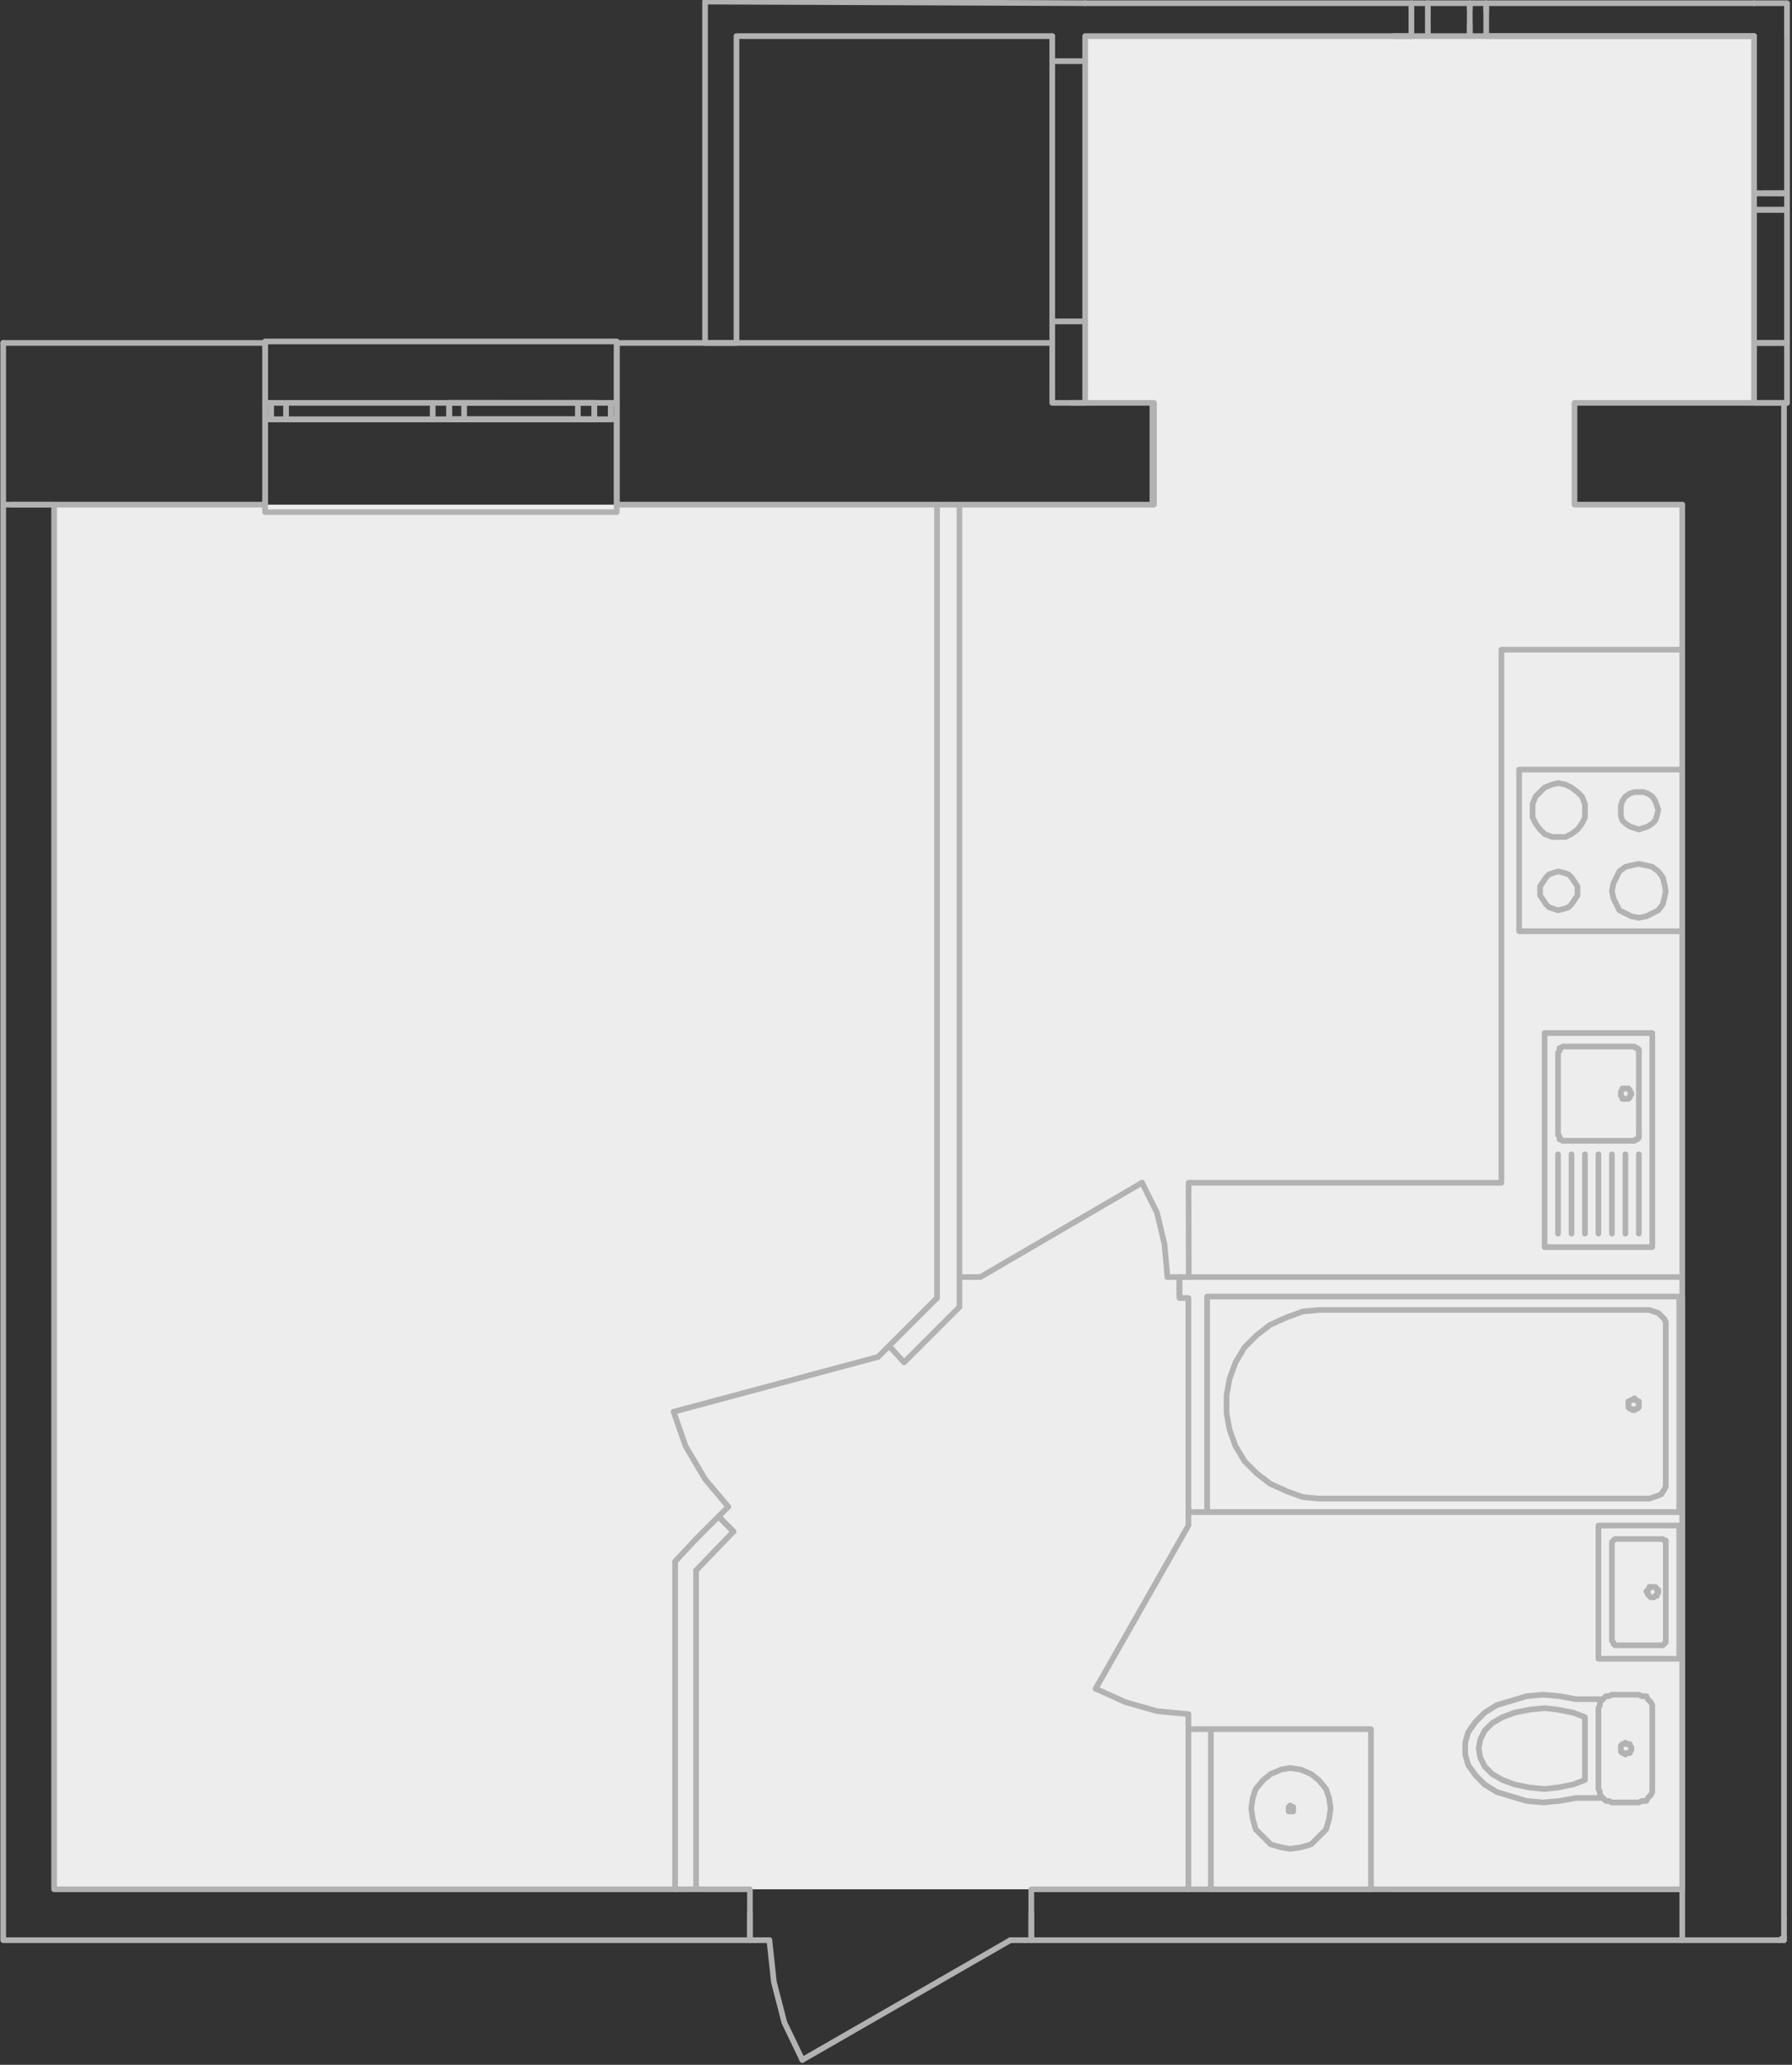 <?xml version="1.0" encoding="utf-8"?>
<!-- Generator: Adobe Illustrator 15.0.2, SVG Export Plug-In  -->
<!DOCTYPE svg PUBLIC "-//W3C//DTD SVG 1.1//EN" "http://www.w3.org/Graphics/SVG/1.1/DTD/svg11.dtd">
<svg version="1.1"
	 xmlns="http://www.w3.org/2000/svg" xmlns:xlink="http://www.w3.org/1999/xlink" xmlns:a="http://ns.adobe.com/AdobeSVGViewerExtensions/3.0/"
	 x="0px" y="0px" width="158px" height="182px" viewBox="0 0.11 158 182" enable-background="new 0 0.11 158 182"
	 xml:space="preserve">
<rect x="0" y="0.11" width="158" height="182" fill="#333333" stroke="none"/>
<defs>
</defs>
<polygon fill="#EDEDED" points="4.77,44.592 4.77,166.638 148.323,166.638 148.323,44.592 138.823,44.592 138.823,35.62 
	154.656,35.62 154.656,3.294 95.678,3.294 95.678,35.62 101.747,35.62 101.747,44.592 "/>
<g>
	<defs>
		<rect id="SVGID_4_" y="0.11" width="157.844" height="181.859"/>
	</defs>
	<clipPath id="SVGID_5_">
		<use xlink:href="#SVGID_4_"  overflow="visible"/>
	</clipPath>
	
		<line clip-path="url(#SVGID_5_)" fill="none" stroke="#B2B2B2" stroke-width="0.5" stroke-linecap="round" stroke-linejoin="round" stroke-miterlimit="10" x1="156.899" y1="171.124" x2="157.295" y2="170.86"/>
	
		<path clip-path="url(#SVGID_5_)" fill="none" stroke="#B2B2B2" stroke-width="0.5" stroke-linecap="round" stroke-linejoin="round" stroke-miterlimit="10" d="
		M23.374,35.62v-5.278 M23.374,30.341H0.284 M92.775,30.341H54.38 M54.38,30.341v5.278 M157.56,35.62v-2.375 M157.56,33.245v-2.902
		 M157.56,30.341h-2.903 M154.656,30.341v2.903 M154.656,33.245v2.376 M154.656,35.62h2.903 M157.295,169.277v1.847"/>
	
		<path clip-path="url(#SVGID_5_)" fill="none" stroke="#B2B2B2" stroke-width="0.5" stroke-linecap="round" stroke-linejoin="round" stroke-miterlimit="10" d="
		M0.284,171.124h65.839 M66.123,171.124v-4.485 M66.123,166.638h-4.75 M59.526,166.638H4.77 M90.928,171.124h23.618
		 M114.546,171.124h33.776 M148.323,166.638h-41.563 M104.782,166.638H90.928 M90.928,166.638v4.485 M148.323,171.124v-4.485
		 M0.284,30.342v140.782 M4.77,166.638V44.592 M4.77,44.592H0.284"/>
	
		<path clip-path="url(#SVGID_5_)" fill="none" stroke="#B2B2B2" stroke-width="0.5" stroke-linecap="round" stroke-linejoin="round" stroke-miterlimit="10" d="
		M1.02,44.592h10.014 M4.77,44.592h18.604 M23.374,44.592V35.62 M54.38,44.592h28.236 M84.595,44.592h17.021 M101.615,44.592V35.62
		 M101.615,35.62h-7.124 M54.38,35.62v8.972 M138.823,44.592h9.5 M154.656,35.62h-15.833 M138.823,35.62v8.972 M157.56,35.62h-2.903
		"/>
</g>
<path fill="none" stroke="#B2B2B2" stroke-width="0.5" stroke-linecap="round" stroke-linejoin="round" stroke-miterlimit="10" d="
	M101.747,44.592h-0.132 M101.615,35.62v8.972 M101.747,44.592V35.62 M101.615,35.62h0.132"/>
<g>
	<defs>
		<rect id="SVGID_3_" y="0.11" width="157.844" height="181.859"/>
	</defs>
	<clipPath id="SVGID_6_">
		<use xlink:href="#SVGID_3_"  overflow="visible"/>
	</clipPath>
	
		<path clip-path="url(#SVGID_6_)" fill="none" stroke="#B2B2B2" stroke-width="0.5" stroke-linecap="round" stroke-linejoin="round" stroke-miterlimit="10" d="
		M148.323,44.592v68.083 M148.323,114.521v52.117 M148.323,171.124h8.972 M157.295,169.277V35.62 M104.783,152.256v14.382
		 M104.783,114.521v19 M104.783,166.638h1.978 M85.386,112.673h-0.791 M103.99,114.521h0.793 M148.058,114.521h0.266
		 M148.323,112.673H103.99 M103.99,112.673v1.848 M148.323,114.521v-1.848 M59.527,137.743v28.896 M61.373,166.638v-28.104
		 M61.373,135.763l-1.846,1.979 M59.527,166.638h1.846 M82.616,44.592v69.929 M82.616,117.291l1.979-1.979 M84.595,115.312v-2.983
		 M84.595,112.674V44.592 M84.595,44.592h-1.979"/>
</g>
<path fill="none" stroke="#B2B2B2" stroke-width="0.5" stroke-linecap="round" stroke-linejoin="round" stroke-miterlimit="10" d="
	M148.323,114.521h-0.265 M122.857,166.638h25.466 M148.323,166.638v-52.117 M144.101,123.361l-0.132,0.132 M143.969,123.493h-0.133
	 M143.836,123.493l-0.132,0.133 M143.704,123.625h-0.132 M143.572,123.625v0.131 M143.572,123.756v0.133 M143.572,123.889v0.132
	 M143.572,124.021v0.132 M143.572,124.152l0.132,0.133 M143.704,124.285h0.132 M143.836,124.285l0.133,0.131 M143.969,124.416h0.132
	 M144.101,124.416l0.133-0.131 M144.233,124.285h0.131 M144.364,124.285l0.133-0.133 M144.497,124.152v-0.131 M144.497,124.021
	v-0.132 M144.497,123.889v-0.133 M144.497,123.756v-0.131 M144.497,123.625h-0.133 M144.364,123.625l-0.131-0.133 M144.233,123.493
	h-0.133 M144.101,123.493v-0.132 M146.87,117.028v-0.396 M146.87,116.631l-0.131-0.264 M146.739,116.368l-0.263-0.264
	 M146.477,116.104l-0.266-0.264 M146.211,115.84l-0.396-0.132 M145.815,115.708l-0.396-0.132 M145.42,115.577h-29.095
	 M116.325,115.577l-1.451,0.132 M114.874,115.708l-1.45,0.528 M113.424,116.237l-1.452,0.659 M111.972,116.896l-1.188,0.924
	 M110.784,117.82l-1.056,1.055 M109.729,118.875l-0.791,1.32 M108.938,120.195l-0.528,1.451 M108.409,121.646l-0.264,1.451
	 M108.146,123.097v1.584 M108.146,124.681l0.265,1.45 M108.409,126.131l0.528,1.451 M108.938,127.583l0.791,1.32 M109.729,128.903
	l1.056,1.055 M110.784,129.958l1.188,0.924 M111.972,130.881l1.452,0.66 M113.424,131.542l1.45,0.528 M114.874,132.069l1.451,0.132
	 M116.325,132.201h29.095 M145.42,132.201l0.396-0.132 M145.815,132.069l0.396-0.132 M146.211,131.937l0.266-0.132 M146.477,131.805
	l0.262-0.396 M146.739,131.409l0.131-0.263 M146.87,131.146v-0.396 M146.87,130.75v-13.722 M148.059,133.389v-19 M148.059,114.389
	h-41.63 M106.429,114.521v18.868 M104.804,133.389h43.116 M114.019,159.513v-0.133 M114.019,159.38h-0.133 M113.886,159.38
	l-0.133-0.132 M113.753,159.249v0.132 M113.753,159.38h-0.131 M113.622,159.38v0.133 M113.622,159.513v0.132 M113.622,159.645v0.132
	 M113.622,159.777h0.131 M113.753,159.777h0.133 M113.886,159.777h0.133 M114.019,159.777v-0.132 M114.019,159.645v-0.132
	 M117.315,159.513l-0.131-0.924 M117.185,158.589l-0.265-0.792 M116.92,157.797l-0.658-0.792 M116.262,157.005l-0.66-0.526
	 M115.602,156.479l-0.924-0.396 M114.678,156.083l-0.925-0.133 M113.753,155.95l-0.79,0.133 M112.963,156.083l-0.925,0.396
	 M112.039,156.479l-0.659,0.527 M111.38,157.005l-0.661,0.792 M110.719,157.797l-0.265,0.792 M110.455,158.589l-0.131,0.924
	 M110.324,159.513l0.131,0.924 M110.455,160.437l0.265,0.923 M110.719,161.36l0.661,0.66 M111.38,162.02l0.659,0.66
	 M112.039,162.679l0.924,0.265 M112.963,162.944l0.79,0.132 M113.753,163.076l0.925-0.132 M114.678,162.944l0.924-0.265
	 M115.602,162.679l0.66-0.659 M116.262,162.02l0.66-0.66 M116.92,161.36l0.265-0.923 M117.185,160.437l0.131-0.924 M106.762,166.638
	h14.118 M120.878,166.638V152.52 M120.878,152.521h-15.959 M106.762,152.521v14.117 M143.311,154.763l0.13-0.132 M143.44,154.631
	h0.132 M143.572,154.631h0.132 M143.704,154.631v-0.133 M143.704,154.499l0.132-0.131 M143.836,154.368v-0.132 M143.836,154.236
	v-0.132 M143.836,154.104l-0.132-0.133 M143.704,153.971v-0.132 M143.704,153.839h-0.132 M143.572,153.839h-0.133 M143.44,153.839
	l-0.13-0.132 M143.311,153.708l-0.133,0.132 M143.178,153.839h-0.133 M143.045,153.839l-0.132,0.132 M142.913,153.971v0.133
	 M142.913,154.104v0.132 M142.913,154.236v0.132 M142.913,154.368v0.131 M142.913,154.499l0.132,0.133 M143.045,154.631h0.133
	 M143.178,154.631l0.133,0.132 M139.746,151.463l-1.055-0.395 M138.691,151.069l-1.32-0.264 M137.371,150.805l-1.187-0.133
	 M136.185,150.672l-1.32,0.133 M134.864,150.805l-1.32,0.264 M133.544,151.069l-1.055,0.395 M132.489,151.463l-0.924,0.529
	 M131.565,151.993l-0.659,0.659 M130.906,152.652l-0.396,0.792 M130.511,153.444l-0.133,0.792 M130.378,154.236l0.133,0.791
	 M130.511,155.027l0.396,0.792 M130.906,155.819l0.659,0.66 M131.565,156.479l0.924,0.527 M132.489,157.005l1.055,0.396
	 M133.544,157.402l1.32,0.265 M134.864,157.667l1.32,0.131 M136.185,157.797l1.187-0.131 M137.371,157.667l1.32-0.265
	 M138.691,157.402l1.055-0.396 M139.746,157.005v-5.542 M140.935,157.797v-7.125 M140.935,150.672l0.132-0.263 M141.066,150.41
	v-0.265 M141.066,150.145l0.263-0.264 M141.329,149.881h-2.374 M138.954,149.881l-1.451-0.265 M137.503,149.617l-1.45-0.132
	 M136.052,149.485l-1.45,0.132 M134.602,149.617l-1.32,0.397 M133.281,150.014l-1.318,0.396 M131.961,150.41l-1.055,0.659
	 M130.906,151.069l-0.791,0.791 M130.115,151.86l-0.661,0.924 M129.454,152.784l-0.264,0.924 M129.19,153.708v1.056 M129.19,154.763
	l0.264,0.924 M129.454,155.687l0.661,0.924 M130.115,156.611l0.791,0.792 M130.906,157.402l1.055,0.66 M131.961,158.062l1.32,0.396
	 M133.281,158.458l1.32,0.396 M134.602,158.853l1.45,0.132 M136.052,158.985l1.451-0.132 M137.503,158.853l1.451-0.264
	 M138.955,158.589h2.374 M141.329,158.589l-0.263-0.264 M141.066,158.326v-0.264 M141.066,158.062l-0.132-0.265 M145.684,150.672
	v-0.263 M145.685,150.41l-0.132-0.265 M145.553,150.145l-0.265-0.264 M145.288,149.881l-0.132-0.265 M145.156,149.617h-0.396
	 M144.761,149.617l-0.264-0.132 M144.497,149.485h-2.376 M142.121,149.485l-0.264,0.132 M141.857,149.617h-0.264 M141.594,149.617
	l-0.265,0.265 M141.329,149.881l-0.263,0.264 M141.066,150.145v0.265 M141.066,150.41l-0.132,0.263 M140.935,150.672v7.125
	 M140.935,157.797l0.132,0.265 M141.066,158.062v0.264 M141.066,158.326l0.263,0.264 M141.329,158.589l0.265,0.264 M141.594,158.853
	h0.264 M141.857,158.853l0.264,0.132 M142.121,158.985h2.376 M144.497,158.985l0.264-0.132 M144.761,158.853h0.396 M145.156,158.853
	l0.132-0.264 M145.288,158.589l0.266-0.264"/>
<path fill="none" stroke="#B2B2B2" stroke-width="0.5" stroke-linecap="round" stroke-linejoin="round" stroke-miterlimit="10" d="
	M145.552,158.326l0.133-0.264 M145.683,158.062v-0.264 M145.683,157.798v-7.125 M145.685,139.985h-0.133 M145.552,139.985h-0.132
	 M145.42,139.985v0.134 M145.42,140.119l-0.132,0.131 M145.288,140.25l-0.132,0.132 M145.156,140.381l0.132,0.132 M145.288,140.513
	v0.132 M145.288,140.645l0.132,0.132 M145.42,140.777l0.132,0.133 M145.552,140.91h0.133 M145.683,140.91h0.133 M145.815,140.91
	l0.132-0.133 M145.947,140.777h0.132 M146.079,140.777v-0.132 M146.079,140.645l0.132-0.132 M146.211,140.513v-0.132
	 M146.211,140.381v-0.132 M146.211,140.25h-0.131 M146.079,140.25v-0.131 M146.079,140.119l-0.132-0.134 M145.947,139.985h-0.132
	 M145.815,139.985h-0.133 M146.871,136.16v-0.133 M146.871,136.027v-0.132 M146.871,135.895h-0.132 M146.739,135.895l-0.131-0.132
	 M146.608,135.763h-0.132 M146.477,135.763h-0.133 M146.344,135.763h-3.694 M142.649,135.763h-0.132 M142.518,135.763h-0.133
	 M142.386,135.763l-0.132,0.132 M142.254,135.895l-0.132,0.132 M142.121,136.027v0.133 M142.121,136.16v8.575 M142.121,144.735
	l0.133,0.133 M142.254,144.868V145 M142.254,145l0.132,0.132 M142.385,145.131h0.133 M142.518,145.131h0.132 M142.649,145.131h3.694
	 M146.344,145.131h0.133 M146.477,145.131h0.132 M146.608,145.131l0.131-0.132 M146.739,145l0.132-0.132 M146.871,144.868v-0.133
	 M146.871,144.735v-8.575 M148.058,146.318v-11.741 M148.058,134.577h-7.123 M140.935,134.577v11.741 M140.935,146.318h7.123
	 M137.371,69.133l-0.528,0.131 M136.843,69.264l-0.658,0.265 M136.185,69.529l-0.397,0.395 M135.787,69.924l-0.395,0.396
	 M135.393,70.32l-0.265,0.66 M135.129,70.98v0.527 M135.129,71.507v0.66 M135.129,72.167l0.264,0.528 M135.393,72.695l0.396,0.528
	 M135.787,73.223l0.397,0.396 M136.185,73.619l0.658,0.264 M136.843,73.883h0.528 M137.371,73.883h0.66 M138.03,73.883l0.529-0.264
	 M138.56,73.619l0.526-0.396 M139.086,73.223l0.396-0.528 M139.482,72.695l0.265-0.528 M139.747,72.167v-0.66 M139.747,71.507V70.98
	 M139.747,70.98l-0.265-0.66 M139.482,70.32l-0.396-0.396 M139.086,69.924l-0.526-0.395 M138.56,69.529l-0.529-0.265 M138.03,69.264
	l-0.659-0.131 M144.497,76.258l-0.661,0.131 M143.836,76.389l-0.526,0.132 M143.311,76.521l-0.529,0.396 M142.781,76.917
	l-0.264,0.529 M142.518,77.446l-0.264,0.527 M142.254,77.972l-0.132,0.66 M142.121,78.632l0.133,0.66 M142.254,79.292l0.264,0.528
	 M142.518,79.819l0.264,0.529 M142.781,80.348l0.529,0.264 M143.311,80.612l0.526,0.263 M143.836,80.875l0.661,0.132
	 M144.497,81.007l0.659-0.132 M145.156,80.875l0.526-0.263 M145.683,80.612l0.528-0.264 M146.211,80.348l0.397-0.529
	 M146.608,79.819l0.131-0.527 M146.739,79.292l0.132-0.66 M146.871,78.632l-0.132-0.66 M146.739,77.972l-0.131-0.527
	 M146.608,77.446l-0.397-0.529 M146.211,76.917l-0.528-0.396 M145.683,76.521l-0.526-0.132 M145.156,76.389l-0.659-0.131
	 M144.497,69.924h-0.396 M144.102,69.924l-0.397,0.132 M143.704,70.056l-0.395,0.264 M143.311,70.32l-0.266,0.396 M143.045,70.716
	l-0.132,0.396 M142.913,71.112v0.395 M142.913,71.507v0.529 M142.913,72.036l0.132,0.395 M143.045,72.431l0.266,0.264
	 M143.311,72.695l0.394,0.264 M143.704,72.959l0.397,0.132 M144.102,73.091l0.396,0.132 M144.497,73.223l0.396-0.132
	 M144.893,73.091l0.396-0.132 M145.288,72.959l0.395-0.264 M145.683,72.695l0.265-0.264 M145.947,72.431l0.132-0.396
	 M146.079,72.036l0.132-0.529 M146.211,71.507l-0.131-0.395 M146.079,71.112l-0.132-0.396 M145.947,70.716l-0.265-0.396
	 M145.683,70.32l-0.395-0.264 M145.288,70.056l-0.396-0.132 M144.893,69.924h-0.396 M137.371,76.917l-0.396,0.132 M136.975,77.049
	l-0.395,0.132 M136.58,77.181l-0.264,0.265 M136.316,77.446l-0.265,0.395 M136.052,77.841l-0.265,0.396 M135.787,78.237v0.395
	 M135.787,78.632v0.396 M135.787,79.028l0.265,0.396 M136.052,79.424l0.265,0.396 M136.316,79.819l0.264,0.264 M136.58,80.084
	l0.395,0.131 M136.975,80.215l0.396,0.133 M137.371,80.348l0.529-0.133 M137.9,80.215l0.395-0.131 M138.295,80.083l0.265-0.264
	 M138.56,79.819l0.264-0.395 M138.823,79.424l0.263-0.396 M139.086,79.028v-0.396 M139.086,78.632v-0.395 M139.086,78.237
	l-0.263-0.396 M138.823,77.841l-0.264-0.396 M138.56,77.446l-0.265-0.265 M138.295,77.181l-0.395-0.132 M137.9,77.049l-0.529-0.132
	 M148.058,67.945H133.94 M148.058,57.375h-15.68 M133.94,67.945v14.25 M104.796,104.563l0.017,8.11 M132.378,57.375v46.688
	 M133.94,82.195h14.117 M104.803,104.361h27.575 M143.311,96.049h-0.134 M143.177,96.049h-0.132 M143.045,96.049v0.131
	 M143.045,96.18l-0.132,0.133 M142.913,96.313v0.132 M142.913,96.445v0.133 M142.913,96.578v0.131 M142.913,96.708l0.132,0.133
	 M143.045,96.841v0.131 M143.045,96.972h0.132 M143.177,96.972h0.134 M143.311,96.972h0.13 M143.44,96.972h0.133 M143.572,96.972
	l0.132-0.131 M143.704,96.841v-0.133 M143.704,96.708l0.132-0.131 M143.836,96.578v-0.133 M143.836,96.445l-0.132-0.132
	 M143.704,96.313V96.18 M143.704,96.18l-0.132-0.131 M143.572,96.049h-0.132 M143.44,96.049h-0.13 M144.497,92.882v-0.131
	 M144.497,92.751v-0.133 M144.497,92.619l-0.133-0.133 M144.364,92.486h-0.131 M144.233,92.486l-0.132-0.132 M144.102,92.354H137.9
	 M137.9,92.354h-0.132 M137.768,92.354l-0.133,0.132 M137.636,92.486h-0.132 M137.504,92.486v0.133 M137.504,92.619v0.133
	 M137.504,92.751l-0.133,0.131 M137.371,92.882v7.257 M137.371,100.139l0.133,0.132 M137.504,100.271v0.132 M137.504,100.403v0.133
	 M137.504,100.536h0.132 M137.636,100.536l0.133,0.132 M137.768,100.667h0.133 M137.9,100.667h6.201 M144.102,100.667l0.132-0.132
	 M144.233,100.536h0.131 M144.364,100.536l0.133-0.133 M144.497,100.403v-0.132"/>
<path fill="none" stroke="#B2B2B2" stroke-width="0.5" stroke-linecap="round" stroke-linejoin="round" stroke-miterlimit="10" d="
	M144.497,100.271v-0.132 M144.497,100.139v-7.257 M145.683,110.035V91.167 M145.683,91.167h-9.498 M136.185,91.167v18.868
	 M136.185,110.035h9.498 M138.56,108.847v-6.993 M139.747,108.847v-6.993 M140.935,108.847v-6.993 M142.121,108.847v-6.993
	 M143.311,108.847v-6.993 M137.371,101.854v6.993 M144.497,108.847v-6.993"/>
<path fill="none" stroke="#B2B2B2" stroke-width="0.5" stroke-linecap="round" stroke-linejoin="round" stroke-miterlimit="10" d="
	M104.783,151.2l-2.772-0.263 M102.011,150.937l-2.77-0.792 M99.241,150.145l-2.641-1.188"/>
<line fill="none" stroke="#B2B2B2" stroke-width="0.5" stroke-linecap="round" stroke-linejoin="round" stroke-miterlimit="10" x1="96.602" y1="148.958" x2="104.782" y2="134.576"/>
<path fill="none" stroke="#B2B2B2" stroke-width="0.5" stroke-linecap="round" stroke-linejoin="round" stroke-miterlimit="10" d="
	M104.782,152.173v-0.891 M104.782,134.438v-0.917"/>
<path fill="none" stroke="#B2B2B2" stroke-width="0.5" stroke-linecap="round" stroke-linejoin="round" stroke-miterlimit="10" d="
	M45.276,35.62h-2.243 M41.846,35.62h-2.243 M52.401,35.62h-2.243 M48.971,35.62h-2.243 M49.631,35.62H39.603 M45.276,37.071h-5.673
	 M52.401,37.071h-5.673 M49.631,37.071H39.603"/>
<path fill="none" stroke="#B2B2B2" stroke-width="0.5" stroke-linecap="round" stroke-linejoin="round" stroke-miterlimit="10" d="
	M50.95,37.071H40.922 M40.922,35.62H50.95"/>
<path fill="none" stroke="#B2B2B2" stroke-width="0.5" stroke-linecap="round" stroke-linejoin="round" stroke-miterlimit="10" d="
	M39.603,35.62h1.32 M39.603,37.071V35.62 M40.922,37.071h-1.319 M40.922,35.62v1.451 M50.95,37.071V35.62 M52.401,37.071H50.95
	 M52.401,35.62v1.451 M50.95,35.62h1.45"/>
<path fill="none" stroke="#B2B2B2" stroke-width="0.5" stroke-linecap="round" stroke-linejoin="round" stroke-miterlimit="10" d="
	M39.603,35.62h4.619 M47.783,35.62H52.4 M39.603,37.071H52.4"/>
<path fill="none" stroke="#B2B2B2" stroke-width="0.5" stroke-linecap="round" stroke-linejoin="round" stroke-miterlimit="10" d="
	M38.15,37.071h-12.93 M52.4,37.071H39.603 M25.222,35.62H38.15 M39.603,35.62H52.4"/>
<path fill="none" stroke="#B2B2B2" stroke-width="0.5" stroke-linecap="round" stroke-linejoin="round" stroke-miterlimit="10" d="
	M23.902,35.62h1.319 M23.902,37.071V35.62 M25.221,37.071h-1.319 M25.221,35.62v1.451 M38.151,37.071V35.62 M39.603,37.071h-1.452
	 M39.603,35.62v1.451 M38.151,35.62h1.452 M52.401,37.071V35.62 M53.852,37.071h-1.451 M53.852,35.62v1.451 M52.401,35.62h1.451"/>
<path fill="none" stroke="#B2B2B2" stroke-width="0.5" stroke-linecap="round" stroke-linejoin="round" stroke-miterlimit="10" d="
	M23.902,35.62v1.45 M23.374,35.62h0.528 M23.374,37.071V35.62 M23.902,37.071h-0.528 M54.38,35.62v1.45 M53.852,35.62h0.528
	 M53.852,37.071V35.62 M54.38,37.071h-0.528 M23.374,35.488v-5.279 M54.38,30.209v5.279 M23.374,30.209H54.38 M54.38,37.071v8.18
	 M23.374,45.251V37.07 M23.374,37.071H54.38 M54.38,45.251H23.374"/>
<path fill="none" stroke="#B2B2B2" stroke-width="0.5" stroke-linecap="round" stroke-linejoin="round" stroke-miterlimit="10" d="
	M82.616,114.521l-5.199,5.198 M78.394,118.743l1.318,1.452 M79.713,120.195l2.903-2.903 M63.352,133.785l-1.979,1.979
	 M61.373,138.534l3.298-3.43 M64.671,135.104l-1.32-1.319"/>
<path fill="none" stroke="#B2B2B2" stroke-width="0.5" stroke-linecap="round" stroke-linejoin="round" stroke-miterlimit="10" d="
	M64.09,132.773l-1.926-2.287 M62.164,130.486l-1.714-2.902 M60.45,127.583l-1.055-3.034"/>
<line fill="none" stroke="#B2B2B2" stroke-width="0.5" stroke-linecap="round" stroke-linejoin="round" stroke-miterlimit="10" x1="59.394" y1="124.548" x2="77.404" y2="119.719"/>
<path fill="none" stroke="#B2B2B2" stroke-width="0.5" stroke-linecap="round" stroke-linejoin="round" stroke-miterlimit="10" d="
	M63.406,133.729l0.81-0.807 M64.671,135.104l-1.32-1.319"/>
<g>
	<defs>
		<rect id="SVGID_2_" y="0.11" width="157.844" height="181.859"/>
	</defs>
	<clipPath id="SVGID_7_">
		<use xlink:href="#SVGID_2_"  overflow="visible"/>
	</clipPath>
	
		<path clip-path="url(#SVGID_7_)" fill="none" stroke="#B2B2B2" stroke-width="0.5" stroke-linecap="round" stroke-linejoin="round" stroke-miterlimit="10" d="
		M124.441,1.051V0.787 M156.899,17.148h0.264"/>
	
		<path clip-path="url(#SVGID_7_)" fill="none" stroke="#B2B2B2" stroke-width="0.5" stroke-linecap="round" stroke-linejoin="round" stroke-miterlimit="10" d="
		M95.678,3.294v30.874 M92.776,3.294v30.874 M124.441,3.294H95.678 M124.441,0.392H95.678 M157.56,17.148h-0.397 M156.899,17.148
		h-1.583 M155.052,17.148h-0.396 M154.656,17.148V3.294 M157.56,17.148V3.294"/>
	
		<path clip-path="url(#SVGID_7_)" fill="none" stroke="#B2B2B2" stroke-width="0.5" stroke-linecap="round" stroke-linejoin="round" stroke-miterlimit="10" d="
		M95.678,0.392L62.164,0.25 M157.56,3.294V0.391 M157.56,0.392h-2.903 M95.678,35.62v-1.452 M92.776,34.168v1.452 M92.776,35.62
		h2.901 M154.656,17.148v1.451 M154.656,18.599h2.903 M157.56,18.599v-1.451 M157.56,17.148h-2.903"/>
	
		<path clip-path="url(#SVGID_7_)" fill="none" stroke="#B2B2B2" stroke-width="0.5" stroke-linecap="round" stroke-linejoin="round" stroke-miterlimit="10" d="
		M125.892,3.293V2.239 M125.892,0.918V0.392 M129.587,0.392v0.528 M129.587,2.239v1.055 M129.587,3.293h-3.695 M129.587,0.392
		h-3.695"/>
	
		<path clip-path="url(#SVGID_7_)" fill="none" stroke="#B2B2B2" stroke-width="0.5" stroke-linecap="round" stroke-linejoin="round" stroke-miterlimit="10" d="
		M124.441,3.294h1.45 M125.893,3.294V0.391 M125.893,0.392h-1.451 M124.441,0.392v2.902 M131.038,0.787v0.264"/>
	
		<path clip-path="url(#SVGID_7_)" fill="none" stroke="#B2B2B2" stroke-width="0.5" stroke-linecap="round" stroke-linejoin="round" stroke-miterlimit="10" d="
		M154.655,3.293h-23.616 M154.655,0.392h-23.616"/>
	
		<path clip-path="url(#SVGID_7_)" fill="none" stroke="#B2B2B2" stroke-width="0.5" stroke-linecap="round" stroke-linejoin="round" stroke-miterlimit="10" d="
		M129.587,3.293h1.452 M131.039,3.293V0.392 M131.039,0.392h-1.452 M129.587,0.392v2.902"/>
	
		<path clip-path="url(#SVGID_7_)" fill="none" stroke="#B2B2B2" stroke-width="0.5" stroke-linecap="round" stroke-linejoin="round" stroke-miterlimit="10" d="
		M64.936,3.293v27.048 M62.164,30.342V3.293 M62.164,30.342h2.772 M154.656,3.293h-23.618 M124.441,3.293h-1.583 M92.774,3.293
		H64.936 M62.164,0.392v2.902"/>
	
		<path clip-path="url(#SVGID_7_)" fill="none" stroke="#B2B2B2" stroke-width="0.5" stroke-linecap="round" stroke-linejoin="round" stroke-miterlimit="10" d="
		M154.656,18.599v11.743 M154.656,30.342h2.903 M95.679,28.438h-2.903 M92.775,28.438h2.903 M95.679,5.501h-2.903 M92.775,5.501
		h2.903 M157.56,30.342V18.599 M157.56,18.599h-2.903"/>
</g>
<path fill="none" stroke="#B2B2B2" stroke-width="0.5" stroke-linecap="round" stroke-linejoin="round" stroke-miterlimit="10" d="
	M102.934,112.673l-0.262-2.902 M102.67,109.77l-0.659-2.77 M102.011,107l-1.319-2.641"/>
<line fill="none" stroke="#B2B2B2" stroke-width="0.5" stroke-linecap="round" stroke-linejoin="round" stroke-miterlimit="10" x1="100.691" y1="104.361" x2="86.441" y2="112.672"/>
<path fill="none" stroke="#B2B2B2" stroke-width="0.5" stroke-linecap="round" stroke-linejoin="round" stroke-miterlimit="10" d="
	M86.441,112.673h-1.056 M103.989,114.257v-1.584 M103.989,112.673h-1.055"/>
<g>
	<defs>
		<rect id="SVGID_1_" y="0.11" width="157.844" height="181.859"/>
	</defs>
	<clipPath id="SVGID_8_">
		<use xlink:href="#SVGID_1_"  overflow="visible"/>
	</clipPath>
	
		<line clip-path="url(#SVGID_8_)" fill="none" stroke="#B2B2B2" stroke-width="0.5" stroke-linecap="round" stroke-linejoin="round" stroke-miterlimit="10" x1="157.56" y1="3.293" x2="157.56" y2="0.604"/>
	
		<path clip-path="url(#SVGID_8_)" fill="none" stroke="#B2B2B2" stroke-width="0.5" stroke-linecap="round" stroke-linejoin="round" stroke-miterlimit="10" d="
		M157.56,0.392"/>
	
		<path clip-path="url(#SVGID_8_)" fill="none" stroke="#B2B2B2" stroke-width="0.5" stroke-linecap="round" stroke-linejoin="round" stroke-miterlimit="10" d="
		M67.837,171.124l0.397,3.694 M68.234,174.818l0.923,3.563 M69.158,178.38l1.584,3.298"/>
	
		<line clip-path="url(#SVGID_8_)" fill="none" stroke="#B2B2B2" stroke-width="0.5" stroke-linecap="round" stroke-linejoin="round" stroke-miterlimit="10" x1="70.741" y1="181.679" x2="89.081" y2="171.125"/>
</g>
<path fill="none" stroke="#B2B2B2" stroke-width="0.5" stroke-linecap="round" stroke-linejoin="round" stroke-miterlimit="10" d="
	M67.838,171.124H66.65 M90.4,171.124h-1.319"/>
<path fill="none" stroke="#B2B2B2" stroke-width="0.5" stroke-linecap="round" stroke-linejoin="round" stroke-miterlimit="10" d="
	M90.928,171.124H90.4 M90.928,168.748v2.376 M66.123,171.124v-2.376 M66.65,171.124h-0.527"/>
</svg>
